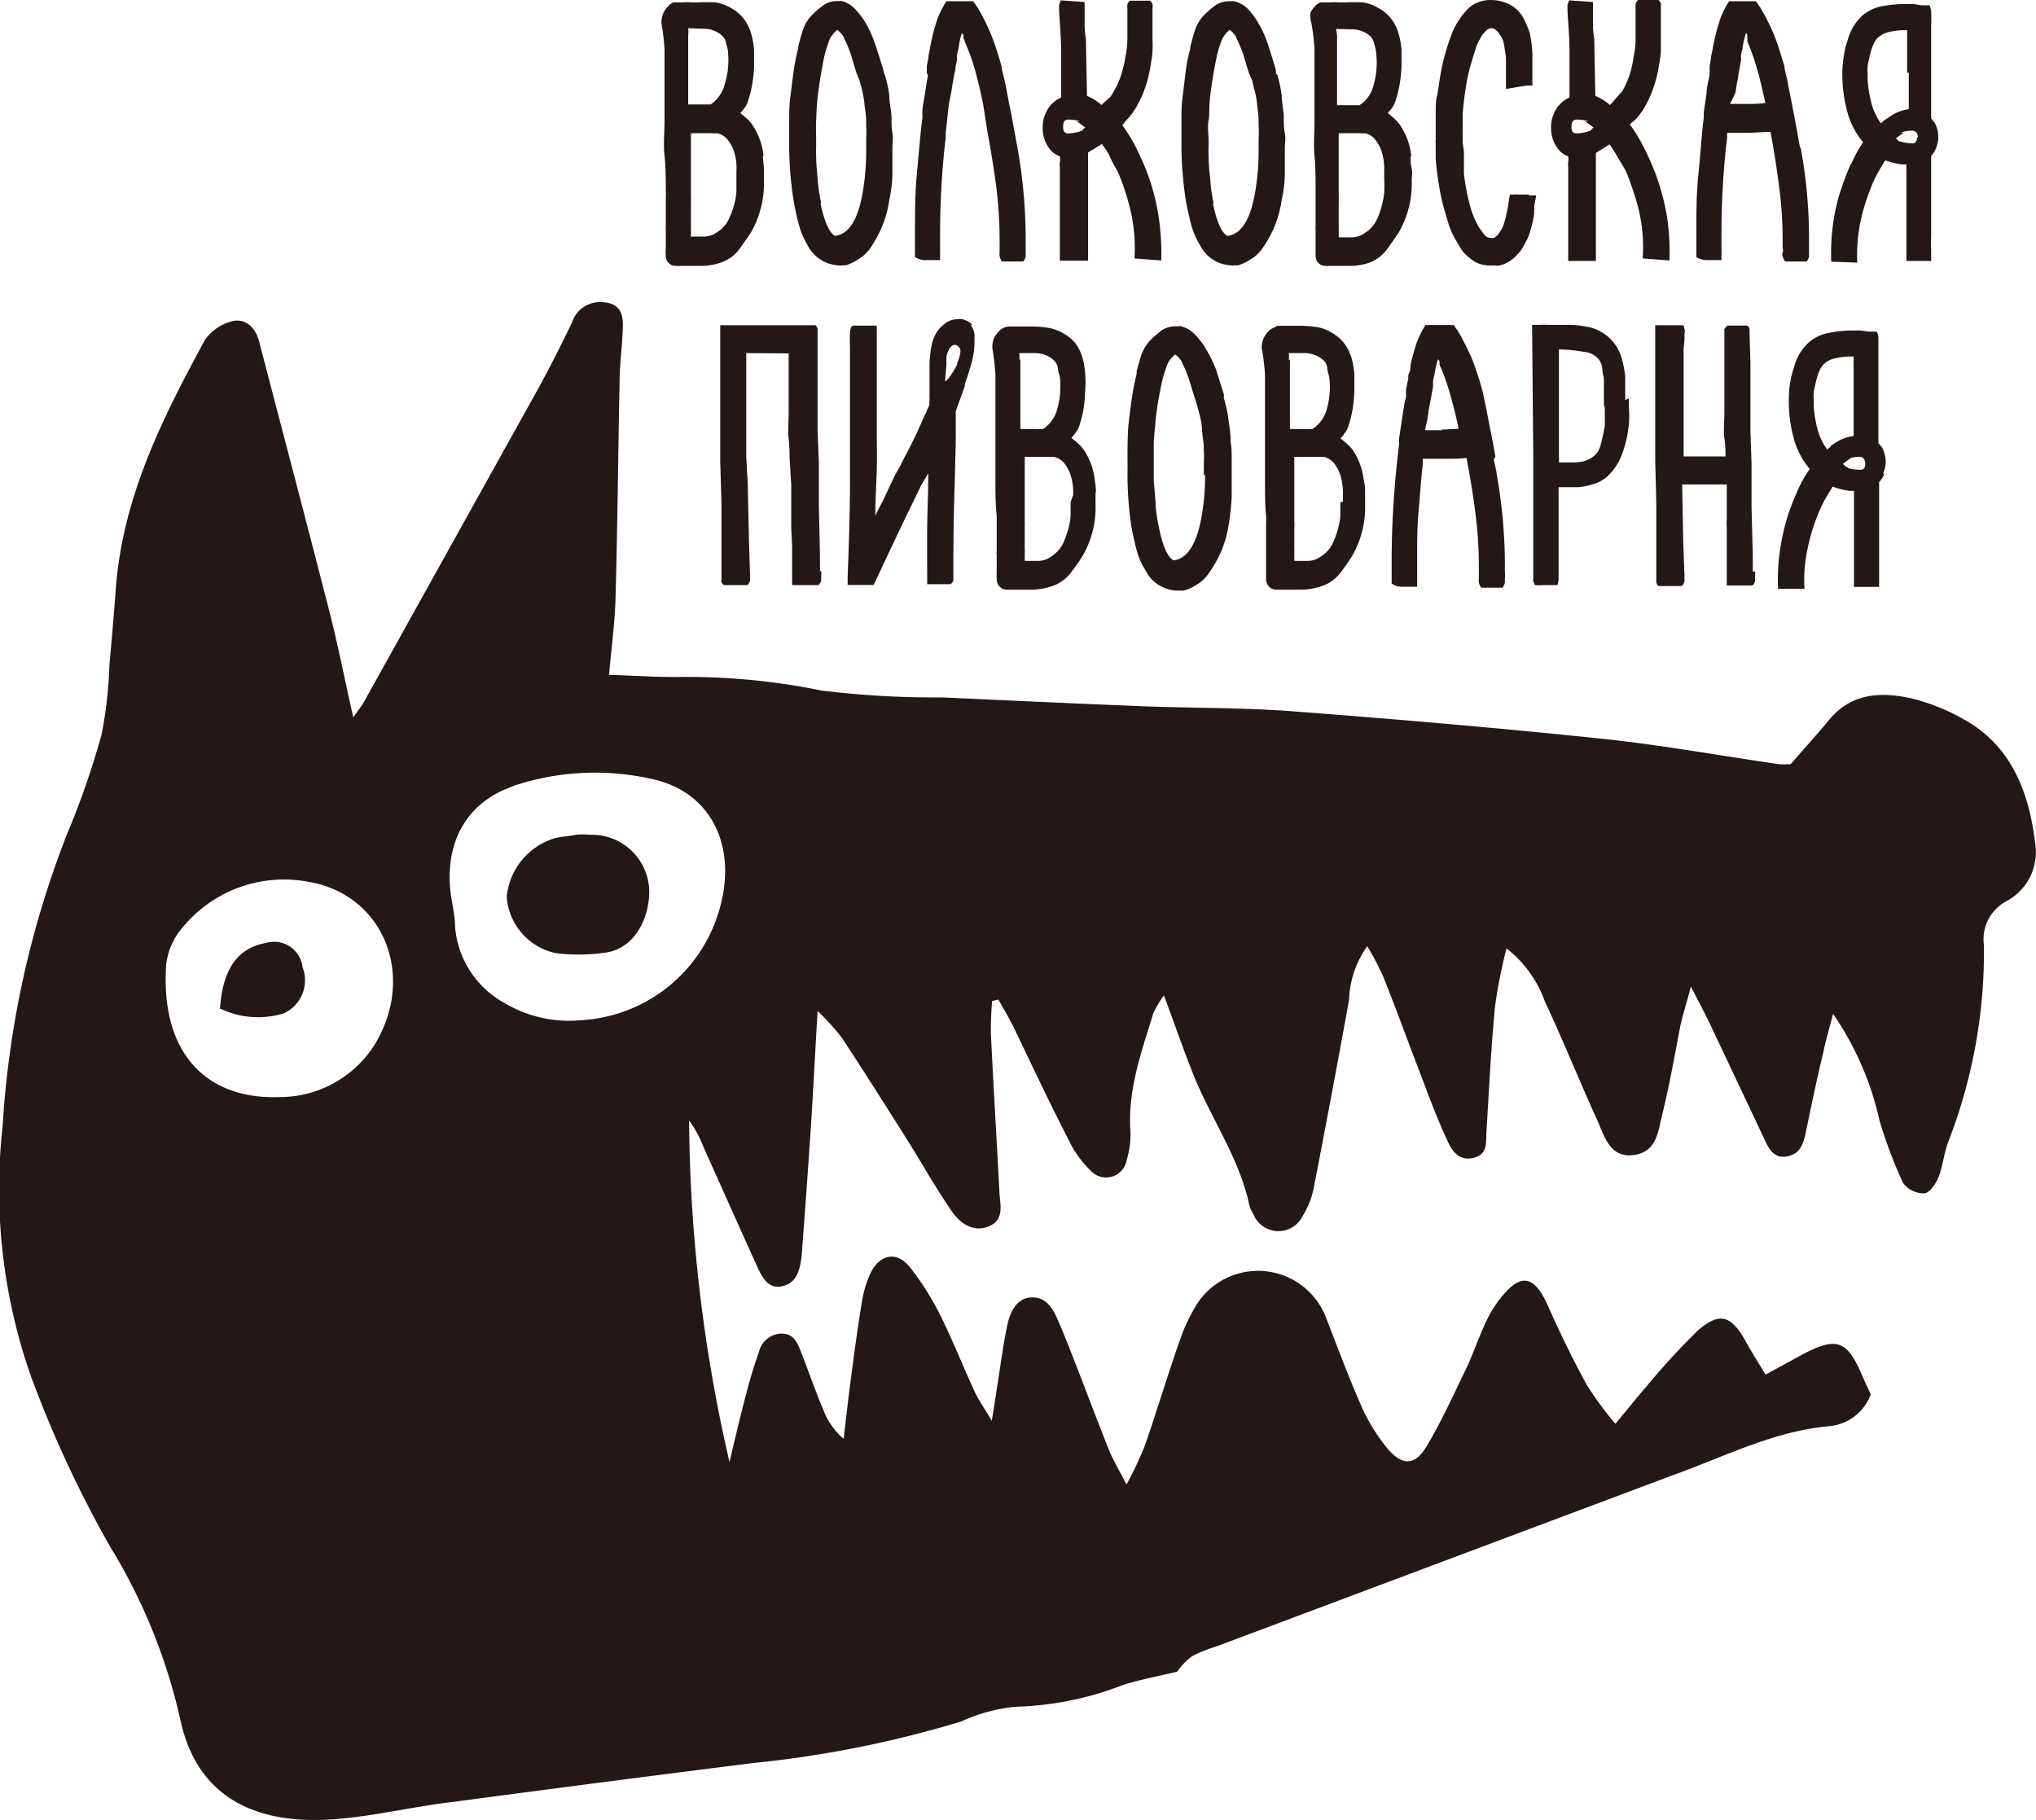 <svg xmlns="http://www.w3.org/2000/svg" viewBox="0 0 111.86 100"><defs><style>.cls-1{fill:#231815;}</style></defs><g id="圖層_2" data-name="圖層 2"><g id="圖層_1-2" data-name="圖層 1"><path class="cls-1" d="M6.06,85A31.17,31.17,0,0,1,9.91,94.5c.86,4,3.75,5.59,7.68,5.5,2.46-.07,4.91-.72,7.37-1q8.17-1.09,16.36-2.12a60.12,60.12,0,0,0,11.49-2.29,9.29,9.29,0,0,1,3-.81,17.5,17.5,0,0,0,5.87-1.19c1-.32,2-.49,3-.74A3.48,3.48,0,0,1,65.5,91a7.58,7.58,0,0,1,1.32-.53l25-9.38c2.82-1,5.55-2.43,8.61-2.72a2.69,2.69,0,0,0,2.35-1.75c-.16-.36-.33-.71-.48-1.06-.81-1.9-1.39-2.11-3.19-1.18L97,75.53c-.43-.72-.79-1.27-1.1-1.85-.79-1.4-1.43-1.62-2.63-.56a38.35,38.35,0,0,0-2.85,3.11c-.53.6-1,1.21-1.67,2a18.83,18.83,0,0,1-1.57-2.13c-.76-1.4-1.47-2.85-2.12-4.32-.76-1.71-1.49-1.87-2.62-.45a6.69,6.69,0,0,0-.85,1.41c-.39.85-.69,1.75-1.1,2.59-.67,1.39-1.31,2.8-2.1,4.12-.64,1.09-1.35,1.11-2.17.13a10.12,10.12,0,0,1-1.39-2.24c-.72-1.63-1.34-3.3-2-5a4,4,0,0,0-7-.79,9.68,9.68,0,0,0-1,2.07c-.68,1.93-1.27,3.91-1.94,5.84a20.34,20.34,0,0,1-1,2.11c-.46-.9-.8-1.45-1-2-.69-1.71-1.32-3.43-2-5.15-.26-.67-.53-1.34-.82-2s-.69-1.18-1.44-1.13-1.12.75-1.28,1.49-.24,1.31-.35,2c-.15,1-.29,1.92-.51,3.29-.44-.75-.72-1.14-.92-1.56-.61-1.31-1.14-2.66-1.79-4A15.46,15.46,0,0,0,50,69.64c-.72-.92-1.66-.73-2.17.31a6,6,0,0,0-.45,1.43c-.23,1.37-.42,2.76-.6,4.14-.16,1.18-.29,2.36-.43,3.54a4,4,0,0,1-1.1-1.55c-.42-1-.8-2.08-1.2-3.12-.2-.52-.39-1.06-1-1.11a1.29,1.29,0,0,0-1.35,1c-.34.93-.6,1.9-.85,2.87s-.52,2.12-.77,3.19a85.67,85.67,0,0,1-2.22-18.78A6.48,6.48,0,0,1,38.64,63c1,2.23,2,4.47,3,6.68.26.55.59,1.14,1.3,1S43.89,70,44,69.31a4.9,4.9,0,0,0,.07-.67q.26-3.42.49-6.86c.12-1.93.22-3.86.36-6.23A14.52,14.52,0,0,1,46.24,57c1.24,1.89,2.45,3.8,3.66,5.72.79,1.26,1.52,2.57,2.36,3.79.61.9,1.36,1.16,2.05.88.89-.36.64-1.18.6-1.87-.15-2.91-.33-5.82-.47-8.73A17.46,17.46,0,0,1,54.51,55l.34-.08c.28.5.58,1,.84,1.52,1,2.09,2,4.21,3.07,6.29a5.68,5.68,0,0,0,1.15,1.58,1.15,1.15,0,0,0,2-.61,4.64,4.64,0,0,0,.2-1.48c-.17-2.31.6-4.41,1.25-6.53a5.43,5.43,0,0,1,.59-1c.61,1.66,1.12,3.13,1.7,4.57,1,2.37,2.47,4.47,3,7a1.85,1.85,0,0,0,.21.45,1.48,1.48,0,0,0,2.71.1,4.48,4.48,0,0,0,.61-1.54q1-5.16,1.94-10.34a5.34,5.34,0,0,1,1-2.94,17.26,17.26,0,0,1,.86,1.63c.66,1.65,1.27,3.32,1.91,5,.52,1.35,1,2.71,1.61,4,.26.63.66,1.19,1.46,1s.67-.86.71-1.48c.14-2.28.25-4.58.47-6.86a28.58,28.58,0,0,1,.63-3.17,6.46,6.46,0,0,1,2.12,2.95c1,2.12,1.86,4.29,2.83,6.41.42.92.7,2.15,2,2s1.37-1.27,1.6-2.21c.4-1.62.69-3.27,1-4.9.14-.61.33-1.21.58-2.15.48.93.79,1.51,1.07,2.1,1,2.12,2,4.23,3,6.35.24.53.53,1,1.2.88s.85-.55,1-1.12c.32-1.53.63-3.06,1-4.58.14-.67.33-1.32.54-2.13a16.63,16.63,0,0,1,2.55,5.85,25.7,25.7,0,0,0,1.29,3.43,1.41,1.41,0,0,0,1.16.58c.29,0,.64-.51.79-.88.26-.66.31-1.42.59-2.08A28.89,28.89,0,0,0,109,51.94a2.37,2.37,0,0,1,1.23-2.42,3.06,3.06,0,0,0,1.58-3.22c-.35-2.91-1.39-5.42-4-6.82A11.11,11.11,0,0,0,105,38.37c-1.65-.36-3.28-.31-4.52,1.2-.65.79-1.34,1.54-2.1,2.42a5.6,5.6,0,0,1-.64,0c-3.25-.47-6.49-1.06-9.74-1.4-5.63-.59-11.26-1.07-16.9-1.5-2.74-.21-5.5-.18-8.25-.28-3.7-.15-7.39-.32-11.09-.49a50.58,50.58,0,0,1-6.64-.38,36.83,36.83,0,0,0-8-.74c-1.2,0-2.4-.08-3.66-.12.14-1.54.33-2.93.36-4.32.11-3.92.14-7.83.22-11.75,0-1.06.17-2.12.18-3.18,0-.86-.39-1.2-1.19-1.23a1.61,1.61,0,0,0-1.6,1.11c-.59,1.24-1.22,2.47-1.88,3.68Q24.76,30,20,38.56c-.1.19-.24.35-.59.86-.5-2.21-.86-4.07-1.33-5.89-1.26-4.92-2.56-9.84-3.84-14.75-.22-.87-.84-1.36-1.63-1.09a2.63,2.63,0,0,0-1.36,1C8.92,23,6.74,27.3,6.36,32.37c-.1,1.39-.22,2.78-.35,4.17a22.79,22.79,0,0,1-.43,3.82,45.48,45.48,0,0,1-1.9,5.48A52.66,52.66,0,0,0,.14,61.93,31.08,31.08,0,0,0,1.66,75.51,63.05,63.05,0,0,0,6.06,85m22.1-41.8a14.14,14.14,0,0,1,7.68-.39c3.25.7,4.72,3.73,3.66,7.25a8.4,8.4,0,0,1-7.62,6,6.91,6.91,0,0,1-4.13-.93A5.27,5.27,0,0,1,25,50.91c0-.61-.16-1.22-.24-1.83-.34-2.81.89-5,3.41-5.87M9.13,53a3.77,3.77,0,0,1,.92-2.06,7.2,7.2,0,0,1,6.88-2.49c3.95.65,5.82,4.78,3.91,8.5a6.16,6.16,0,0,1-5.48,3.33c-4,.15-6.56-2.39-6.23-7.28m18.71-3.76a3.75,3.75,0,0,1,2.63-3.18c.35-.09.72-.11,1.12-.18s.81,0,1.23,0A3.16,3.16,0,0,1,35.67,49c0,1.42-.79,3.25-2.63,3.37a10,10,0,0,1-2.51,0,3.41,3.41,0,0,1-2.69-3.09M12.09,55.39c.15-2.18,1-3.31,2.53-3.58a1.57,1.57,0,0,1,2,1.33,2,2,0,0,1-1,2.53,4.8,4.8,0,0,1-3.58-.28M41.91,8.59l.06.67c0,.22,0,.44,0,.64a5.43,5.43,0,0,1-.71,2.87h0c-.22.33-.45.66-.7,1a2.12,2.12,0,0,1-1,.67,3.23,3.23,0,0,1-1,.17c-.37,0-.75,0-1.16,0h-.08a.28.28,0,0,1-.14,0h-.08a.48.48,0,0,1-.34-.14.55.55,0,0,1-.18-.38,2.81,2.81,0,0,1,0-.45c0-.18,0-.32,0-.43v-.59a1,1,0,0,1,0-.18v-.21c0-.16,0-.31,0-.45s0-.29,0-.45V10.9a3.32,3.32,0,0,0,0-.43c0-.63,0-1.26-.07-1.91s0-1.3,0-2V5.31c0-.19,0-.38,0-.57s0-.38,0-.56c0-.5,0-1,0-1.47a11.77,11.77,0,0,0-.17-1.44,1.25,1.25,0,0,1,.12-.58,1.36,1.36,0,0,1,.27-.37A.73.73,0,0,1,37,.13l.17,0h.39a3,3,0,0,1,.44,0h.43a8.27,8.27,0,0,1,.86,0,2.35,2.35,0,0,1,.85.3,2.14,2.14,0,0,1,.72.6,2.36,2.36,0,0,1,.4.79,4.67,4.67,0,0,1,.17.92c0,.32,0,.64,0,.94a8.07,8.07,0,0,1-.11,1,6.52,6.52,0,0,1-.24.92,1.24,1.24,0,0,1-.18.34,2.28,2.28,0,0,1-.23.27c.12.09.24.2.38.32a1.83,1.83,0,0,1,.35.43h0a3.8,3.8,0,0,1,.55,1.59m-4.14-7a1.67,1.67,0,0,1,0,.39c0,.13,0,.26,0,.39l0,.73c0,.26,0,.52,0,.78s0,.32,0,.47,0,.32,0,.49v.94h.8l.24,0h.19a1.89,1.89,0,0,0,.78-1.12v0A4.42,4.42,0,0,0,40,2.91c0-.18-.06-.36-.11-.55a.76.76,0,0,0-.26-.44,1.49,1.49,0,0,0-1-.34Zm.15,5.68a0,0,0,0,0,0,0v1.2c0,.19,0,.39,0,.59s0,.41,0,.6l0,.58,0,.57a3.49,3.49,0,0,1,0,.35v.37c0,.12,0,.24,0,.35s0,.23,0,.35v.22a.72.72,0,0,1,0,.17v.42l.74,0a1.38,1.38,0,0,0,.56-.15l.34-.23a2.56,2.56,0,0,0,.27-.29,2,2,0,0,0,.23-.42,3.63,3.63,0,0,0,.22-.62,3.78,3.78,0,0,0,.14-.76c0-.26,0-.52,0-.77V9.42a3,3,0,0,0-.09-.95,2,2,0,0,0-.36-.75,1,1,0,0,0-.61-.4.63.63,0,0,1-.21,0H37.92ZM48.61,4.09a7.61,7.61,0,0,1,.25,1.15c0,.38.09.76.12,1.12v.11c0,.28,0,.56.05.85s0,.57,0,.81,0,.49,0,.71l0,.67q0,.68-.18,1.53a6,6,0,0,1-.49,1.64,8.16,8.16,0,0,1-.52.92,2.25,2.25,0,0,1-.52.54l-.35.22a1.87,1.87,0,0,1-.32.15,1.21,1.21,0,0,1-.2.07l-.17,0a.65.65,0,0,1-.22,0,2,2,0,0,1-1.69-1.11,4.22,4.22,0,0,1-.49-1.17c-.11-.4-.19-.79-.26-1.17a19,19,0,0,1-.26-3.32c0-.4,0-.8,0-1.2s0-.83.06-1.27.12-1,.19-1.47a10.47,10.47,0,0,1,.25-1.24.19.19,0,0,1,0-.08.43.43,0,0,1,0,0c.07-.3.15-.59.25-.89a2.07,2.07,0,0,1,.51-.84,4,4,0,0,1,.55-.48A1.27,1.27,0,0,1,46,.06h.14a.19.19,0,0,1,.12,0A1.52,1.52,0,0,1,47,.52a4.49,4.49,0,0,1,.5.64,6.45,6.45,0,0,1,.62,1.38c.15.45.29.89.42,1.33h0l.05.22Zm-3.53,7.1c.22,1,.48,1.61.8,1.77.81-.1,1.34-1,1.58-2.8a13,13,0,0,0,.13-1.9V7.62a5.32,5.32,0,0,0,0-.69s0-.09,0-.13a.62.62,0,0,1,0-.13c0-.34-.07-.66-.1-1a5.87,5.87,0,0,0-.16-.85l-.11-.41,0,0L47.05,4l-.3-1a5.77,5.77,0,0,0-.39-.92l0-.11,0,.07a.84.84,0,0,0-.15-.2,1,1,0,0,0-.21-.2,1.45,1.45,0,0,0-.22.22,1.23,1.23,0,0,0-.23.38q-.09.26-.18.54v0l-.07.26c-.07.34-.14.71-.21,1.12s-.13.84-.18,1.31-.05.76-.07,1.15,0,.74,0,1.08v.41a3.1,3.1,0,0,0,0,.42c0,.52.06,1,.09,1.42a9.42,9.42,0,0,0,.19,1.22M54,5.64c-.13-.61-.27-1.2-.42-1.76A13.24,13.24,0,0,0,53,2.27c0-.09-.06-.15-.07-.18l0-.09a.14.14,0,0,1,0-.06.76.76,0,0,0-.08-.13,4.11,4.11,0,0,0-.19.88,1.83,1.83,0,0,0-.09.39,1,1,0,0,1,0,.26l-.07.33c0,.16-.06.32-.08.48l-.09.48v0l-.07.46-.13.64-.17,1.57,0,.28c-.11.86-.18,1.72-.23,2.58s-.08,1.71-.08,2.54v.6q0,.3,0,.6V14l0,.29-.15,0-.19,0h-.52a1,1,0,0,1-.52-.17c0-.21,0-.43,0-.68s0-.47,0-.68c0-1.05,0-2.1.1-3.16s.18-2.11.31-3.16v-.1a.62.62,0,0,1,0-.2c0-.32.09-.64.14-1s.1-.64.16-1A1.77,1.77,0,0,0,50.92,4c0-.11,0-.24,0-.38l.09-.46c0-.15.05-.29.07-.43s.05-.28.08-.42a10.81,10.81,0,0,1,.28-1.08A4.56,4.56,0,0,1,52,.07h1.47l.24.34c.09.15.18.32.28.51s.19.36.26.52a9.57,9.57,0,0,1,.42,1.05c.13.37.24.75.36,1.16,0,.19.11.5.2.94s.17.9.27,1.38.17.92.25,1.33.12.68.15.81a28.49,28.49,0,0,1,.45,4.79v.49c0,.17,0,.33,0,.49V14a.49.49,0,0,1,0,.11,1.51,1.51,0,0,1-.12.26H55.05a.65.65,0,0,1-.13-.5c0-.09,0-.19,0-.32s0-.22,0-.3a24.41,24.41,0,0,0-.2-3.12c-.14-1-.3-2-.47-2.89Zm7.66,1.24a8.43,8.43,0,0,1,.77,1.26,15.11,15.11,0,0,1,.66,1.52A12.26,12.26,0,0,1,63.67,12a13.1,13.1,0,0,1,.13,2.31l-1.47-.11a9.26,9.26,0,0,0-.2-2.56c-.09-.38-.19-.74-.3-1.09s-.24-.69-.37-1S61.14,9,61,8.66s-.32-.54-.46-.75c-.25.16-.47.3-.65.4l-.11.07c0,.26,0,.53,0,.8s0,.54,0,.79c0,.68,0,1.41,0,2.16s0,1.49,0,2.19H58.23V13.18c0-.55,0-1.09,0-1.61s0-1.06,0-1.6V9.21a1.28,1.28,0,0,1,0-.31.87.87,0,0,0,0-.31,1.22,1.22,0,0,1-.62-.49,1.81,1.81,0,0,1-.31-.84,2.07,2.07,0,0,1,0-.5,1.41,1.41,0,0,1,.13-.48,1.6,1.6,0,0,1,.87-.92c0-.92,0-1.76,0-2.53s-.07-1.5-.11-2.22V.44a.91.91,0,0,1,0-.17,1.12,1.12,0,0,1,.1-.25l1.3.09a.93.93,0,0,0,0,.13.93.93,0,0,1,0,.13l0,.92a4.72,4.72,0,0,0,.07.85l.06,3.13a2.84,2.84,0,0,1,.8.5l.11-.11L61,5.33A2.43,2.43,0,0,0,61.2,5a4.19,4.19,0,0,0,.39-.86,6.73,6.73,0,0,0,.24-1,5.35,5.35,0,0,0,.11-1V.44a.65.65,0,0,1,0-.2.48.48,0,0,1,.13-.2h1.12a.48.48,0,0,1,.13.2.52.52,0,0,1,0,.17V.59c0,.19,0,.37,0,.54s0,.34,0,.53,0,.38,0,.56a5.4,5.4,0,0,1,0,.56c0,.27-.07.58-.12.9a6.3,6.3,0,0,1-.24,1,5.33,5.33,0,0,1-.42,1,3.73,3.73,0,0,1-.65.92ZM58.41,7c0,.22.09.33.28.33a2.45,2.45,0,0,0,.65-.11h-.07c.07,0,.12-.06.13,0s0,0,0,0,0,0,0,0L59.62,7l-.45-.33.17,0a2.06,2.06,0,0,0-.65-.1c-.19,0-.28.13-.28.38M70.17,4.09a7.61,7.61,0,0,1,.25,1.15c0,.38.09.76.11,1.12v.11c0,.28,0,.56.06.85s0,.57,0,.81,0,.49,0,.71l0,.67q0,.68-.18,1.53a6,6,0,0,1-.49,1.64,6.82,6.82,0,0,1-.53.92,2.06,2.06,0,0,1-.51.54l-.35.22a1.87,1.87,0,0,1-.32.15,1.21,1.21,0,0,1-.2.07l-.17,0a.65.65,0,0,1-.22,0,2,2,0,0,1-1.69-1.11,4.59,4.59,0,0,1-.5-1.17c-.1-.4-.18-.79-.26-1.17a20,20,0,0,1-.26-3.32q0-.6,0-1.2c0-.41,0-.83.06-1.27s.12-1,.18-1.47.15-.83.25-1.24c0,0,0-.06,0-.08a.11.11,0,0,0,0,0c.08-.3.16-.59.25-.89a2.32,2.32,0,0,1,.51-.84,5.72,5.72,0,0,1,.55-.48,1.32,1.32,0,0,1,.84-.27h.14a.21.21,0,0,1,.12,0,1.56,1.56,0,0,1,.76.43,4.37,4.37,0,0,1,.49.64,6,6,0,0,1,.63,1.38c.14.45.28.89.41,1.33h0l0,.22Zm-3.53,7.1c.21,1,.48,1.61.8,1.77.81-.1,1.34-1,1.58-2.8a13,13,0,0,0,.13-1.9V7.62a5.32,5.32,0,0,0,0-.69s0-.09,0-.13a.69.69,0,0,1,0-.13c0-.34-.06-.66-.09-1a4.73,4.73,0,0,0-.17-.85l-.1-.41,0,0L68.61,4l-.3-1a6.87,6.87,0,0,0-.39-.92l0-.11,0,.07a.84.84,0,0,0-.15-.2,1,1,0,0,0-.21-.2,1.45,1.45,0,0,0-.22.22,1.23,1.23,0,0,0-.23.38c-.06.17-.13.35-.18.54v0l-.07.26c-.07.34-.14.71-.21,1.12s-.13.84-.18,1.31,0,.76-.07,1.15,0,.74,0,1.08v.41a3.1,3.1,0,0,0,0,.42c0,.52.06,1,.1,1.42a8,8,0,0,0,.18,1.22M77.5,8.59c0,.22,0,.44.06.67s0,.44,0,.64a5.34,5.34,0,0,1-.71,2.87h0c-.22.33-.45.66-.7,1a2.09,2.09,0,0,1-.94.67,3.3,3.3,0,0,1-1,.17c-.37,0-.75,0-1.16,0H73a.24.24,0,0,1-.13,0H72.8a.48.48,0,0,1-.34-.14.55.55,0,0,1-.18-.38c0-.12,0-.27,0-.45s0-.32,0-.43v-.59a.52.52,0,0,1,0-.18v-.21c0-.16,0-.31,0-.45s0-.29,0-.45V10.9c0-.13,0-.27,0-.43,0-.63,0-1.26-.06-1.91s0-1.3,0-2V5.31c0-.19,0-.38,0-.57s0-.38,0-.56c0-.5,0-1,0-1.47a11.77,11.77,0,0,0-.17-1.44A1.25,1.25,0,0,1,72,.69a1.36,1.36,0,0,1,.27-.37.73.73,0,0,1,.28-.19l.17,0h.39a3,3,0,0,1,.44,0H74a8.46,8.46,0,0,1,.87,0,2.3,2.3,0,0,1,.84.3,2.14,2.14,0,0,1,.72.6,2.19,2.19,0,0,1,.4.79,4,4,0,0,1,.17.92c0,.32,0,.64,0,.94a8.07,8.07,0,0,1-.11,1,6.52,6.52,0,0,1-.24.92,1.24,1.24,0,0,1-.18.34,2.28,2.28,0,0,1-.23.27c.12.09.24.2.38.32A1.87,1.87,0,0,1,77,7h0a3.66,3.66,0,0,1,.54,1.59m-4.14-7a2.44,2.44,0,0,1,.06.39c0,.13,0,.26,0,.39s0,.48,0,.73,0,.52,0,.78,0,.32,0,.47,0,.32,0,.49v.94h.8l.24,0h.19a1.81,1.81,0,0,0,.78-1.12v0a4.43,4.43,0,0,0,.14-1.72c0-.18-.07-.36-.11-.55a.81.81,0,0,0-.26-.44,1.51,1.51,0,0,0-1-.34Zm.15,5.68s0,0,0,0v1.2c0,.19,0,.39,0,.59s0,.41,0,.6,0,.39,0,.58l0,.57a3.49,3.49,0,0,1,0,.35v.37c0,.12,0,.24,0,.35s0,.23,0,.35v.22a.72.72,0,0,1,0,.17v.42l.74,0a1.38,1.38,0,0,0,.56-.15l.34-.23a2.56,2.56,0,0,0,.27-.29,2.61,2.61,0,0,0,.24-.42,4.91,4.91,0,0,0,.21-.62,3.78,3.78,0,0,0,.14-.76,6.74,6.74,0,0,0,0-.77V9.42a3.3,3.3,0,0,0-.1-.95,2,2,0,0,0-.36-.75.94.94,0,0,0-.6-.4.69.69,0,0,1-.22,0H73.51ZM84,10.74h.4l-.11.6a2.06,2.06,0,0,1,0,.21.77.77,0,0,0,0,.18,6.3,6.3,0,0,1-.18.84,2.79,2.79,0,0,1-.34.82v0a2,2,0,0,1-.46.65,1.82,1.82,0,0,1-.93.55l0,0a.91.91,0,0,1-.26,0h-.21a2,2,0,0,1-.59-.08,1.67,1.67,0,0,1-.54-.31,1.83,1.83,0,0,1-.54-.57c-.13-.22-.25-.42-.35-.61v0a4.1,4.1,0,0,1-.29-.67c-.08-.25-.15-.51-.23-.77a11.46,11.46,0,0,1-.29-1.27c-.08-.46-.15-1-.2-1.53V8s0,0,0,0a.08.08,0,0,1,0-.06V7.85a.21.21,0,0,1,0-.13V7.15c0-.29,0-.61,0-.94s0-.65.07-.94.13-.87.23-1.39a12.07,12.07,0,0,1,.41-1.54c.06-.19.14-.4.23-.63a3.72,3.72,0,0,1,.36-.64,3.26,3.26,0,0,1,.39-.5,1.63,1.63,0,0,1,.58-.42A1.94,1.94,0,0,1,81.93,0a2.3,2.3,0,0,1,1,.24,1.8,1.8,0,0,1,.75.72,6,6,0,0,1,.36.83A6.61,6.61,0,0,1,84.19,3c0,.42,0,.84,0,1.24v.46h-.15l-.15,0-.58.09-.57.1V4.28c0-.16,0-.33,0-.52s0-.36,0-.52-.06-.5-.1-.74a1.26,1.26,0,0,0-.27-.64,1.06,1.06,0,0,0-.16-.19.4.4,0,0,0-.29-.12.41.41,0,0,0-.28.15,1.31,1.31,0,0,0-.27.33l-.19.35c-.1.26-.22.65-.37,1.16s-.21.85-.28,1.29-.13.91-.17,1.42c0,.12,0,.23,0,.32v.75s0,.09,0,.13a.65.65,0,0,0,0,.11v.29l.07.48,0,.63c0,.18,0,.35,0,.52a5,5,0,0,0,.06.51,12.43,12.43,0,0,0,.27,1.3,4.74,4.74,0,0,0,.49,1.19c.09.13.18.26.29.4a.45.45,0,0,0,.34.19.58.58,0,0,0,.19,0h0a.79.79,0,0,0,.3-.27,3,3,0,0,0,.2-.34,5.53,5.53,0,0,0,.19-.68c.06-.25.1-.47.13-.68a3.1,3.1,0,0,1,.07-.41h.24a.37.37,0,0,1,.17,0h.18l.19,0,0,0,.11,0H84m5.54-3.86a8.43,8.43,0,0,1,.77,1.26A15.11,15.11,0,0,1,91,9.66,13,13,0,0,1,91.6,12a13.07,13.07,0,0,1,.12,2.31l-1.47-.11a8.88,8.88,0,0,0-.19-2.56c-.09-.38-.19-.74-.31-1.09s-.23-.69-.36-1-.32-.58-.49-.87a7.66,7.66,0,0,0-.47-.75c-.24.16-.46.3-.64.4l-.11.07c0,.26,0,.53,0,.8s0,.54,0,.79c0,.68,0,1.41,0,2.16s0,1.49,0,2.19H86.16V13.18c0-.55,0-1.09,0-1.61s0-1.06,0-1.6V9.21a1.28,1.28,0,0,1,0-.31.87.87,0,0,0,0-.31,1.22,1.22,0,0,1-.62-.49,1.81,1.81,0,0,1-.31-.84,2.07,2.07,0,0,1,0-.5,1.41,1.41,0,0,1,.13-.48,1.6,1.6,0,0,1,.87-.92c0-.92,0-1.76,0-2.53s-.07-1.5-.11-2.22V.44a.91.91,0,0,1,0-.17,1.12,1.12,0,0,1,.1-.25l1.3.09a.93.93,0,0,0,0,.13,1.09,1.09,0,0,0,0,.13l0,.92a4.72,4.72,0,0,0,.07.85l.06,3.13a2.84,2.84,0,0,1,.8.5l.11-.11.28-.33A3.81,3.81,0,0,0,89.13,5a4.19,4.19,0,0,0,.39-.86,5.61,5.61,0,0,0,.23-1,4.68,4.68,0,0,0,.11-1V.44a1.23,1.23,0,0,1,0-.2A.52.52,0,0,1,90,0h1.12a.48.48,0,0,1,.13.2,1.11,1.11,0,0,1,0,.17V.59c0,.19,0,.37,0,.54s0,.34,0,.53,0,.38,0,.56l0,.56c0,.27-.07.58-.12.9a6.3,6.3,0,0,1-.24,1,6.09,6.09,0,0,1-.42,1,3.73,3.73,0,0,1-.65.92ZM86.34,7q0,.33.27.33a2.45,2.45,0,0,0,.66-.11H87.2c.07,0,.12-.06.13,0s0,0,0,0,0,0,0,0L87.55,7l-.46-.33.18,0a2.06,2.06,0,0,0-.65-.1c-.19,0-.28.13-.28.38M98.93,8.11a27.56,27.56,0,0,1,.46,4.79v.49c0,.17,0,.33,0,.49V14s0,.06,0,.11a1.51,1.51,0,0,1-.12.26H98.07c-.13-.22-.18-.39-.13-.5s0-.19,0-.32,0-.22,0-.3a22.7,22.7,0,0,0-.21-3.12c-.13-1-.29-2-.46-2.89l-1.18.06h-1.2l0,.28c-.11.86-.18,1.72-.23,2.58s-.08,1.71-.08,2.54v.6c0,.2,0,.4,0,.6V14l0,.29-.15,0-.2,0h-.51a1,1,0,0,1-.52-.17c0-.21,0-.43,0-.68s0-.47,0-.68c0-1.05,0-2.1.11-3.16s.17-2.11.3-3.16v-.1a1.12,1.12,0,0,1,0-.2l.15-1c0-.32.1-.64.16-1A1.14,1.14,0,0,0,93.93,4c0-.11,0-.24,0-.38l.08-.46c0-.15.06-.29.08-.43a3.1,3.1,0,0,1,.08-.42,10.81,10.81,0,0,1,.28-1.08A4.56,4.56,0,0,1,95,.07h1.47l.24.34L97,.92l.26.52a9.57,9.57,0,0,1,.42,1.05c.12.37.24.75.36,1.16,0,.19.11.5.19.94s.18.9.27,1.38.18.92.25,1.33.12.68.15.81m-3.85-2.4.94,0c.3,0,.63,0,1-.05-.13-.61-.27-1.2-.42-1.76A13.26,13.26,0,0,0,96,2.27,1.2,1.2,0,0,0,96,2.09a.23.23,0,0,1,0-.09l0-.07a.41.41,0,0,0-.07-.12,4.6,4.6,0,0,0-.2.88,2.34,2.34,0,0,0-.08.39,1.14,1.14,0,0,1,0,.26l-.06.33-.09.48c0,.16-.06.32-.08.48v0l-.07.46ZM101.71,9a7.35,7.35,0,0,1,.65-1.18,4.44,4.44,0,0,1-.87-1.69,7.92,7.92,0,0,1-.27-2.19,6.4,6.4,0,0,1,.08-.86,4.38,4.38,0,0,1,.2-.83v0a2.83,2.83,0,0,1,.85-1.42,2.34,2.34,0,0,1,1.12-.5,7.18,7.18,0,0,1,1.17-.11h.27l.1,0h.13l.39.07.09,0h.11a.24.24,0,0,0,.13,0H106a.8.8,0,0,1,.1.38,7,7,0,0,1,0,.74c0,.29,0,.6,0,.94v.94c0,.16,0,.31,0,.46s0,.28,0,.39V5.42l0,1.09.2.25a1.66,1.66,0,0,1,.19.89,1.82,1.82,0,0,1-.13.51,1.43,1.43,0,0,1-.26.41v1c0,.66,0,1.27,0,1.84s0,1.12,0,1.66a4.44,4.44,0,0,0,0,.62c0,.26,0,.47,0,.65h-1.36V14c0-.75,0-1.54,0-2.34s0-1.68,0-2.64a.82.82,0,0,1-.33,0,4.39,4.39,0,0,1-.83-.21c-.15.23-.29.47-.42.71a5.72,5.72,0,0,0-.38.82c-.13.33-.25.67-.35,1s-.19.71-.26,1.09a8.93,8.93,0,0,0-.13,2l-1.43-.05a12,12,0,0,1,.09-2,11,11,0,0,1,.44-1.95q.26-.77.54-1.41m3.69-1.46c0-.25-.11-.37-.3-.38a2,2,0,0,0-.64.1l.17,0-.44.32c.09.09.15.14.17.17l0,0a0,0,0,0,1,0,0s.06,0,.14,0h-.07a2.52,2.52,0,0,0,.65.11q.28,0,.27-.33M104.78,4l0-1V2a.62.62,0,0,1,0-.13.74.74,0,0,0,0-.15V1.66h0a3.91,3.91,0,0,0-1.09.12,1.29,1.29,0,0,0-.62.4,2.29,2.29,0,0,0-.27.61c-.07.24-.13.51-.19.82a1.75,1.75,0,0,0,0,.4v.38a6.31,6.31,0,0,0,.18,1.16,3.33,3.33,0,0,0,.55,1.23,1.43,1.43,0,0,1,.23-.2l.3-.2,0,0a2.3,2.3,0,0,1,1-.38V4Zm-1.31,22a2.17,2.17,0,0,0,.13-.5,1.77,1.77,0,0,0-.19-.9,1.44,1.44,0,0,0-.21-.24l0-1.09V22.07c0-.12,0-.25,0-.4s0-.29,0-.46,0-.6,0-.94,0-.64,0-.94,0-.54,0-.74-.06-.33-.11-.37h-.13l-.13,0h-.11l-.09,0-.4-.06h-.13a.17.17,0,0,0-.1,0h-.27a6.57,6.57,0,0,0-1.19.12,2.38,2.38,0,0,0-1.12.5,2.74,2.74,0,0,0-.86,1.42v0a5.3,5.3,0,0,0-.21.83,6.35,6.35,0,0,0-.07.85,7.67,7.67,0,0,0,.27,2.2,4.33,4.33,0,0,0,.88,1.69,6.58,6.58,0,0,0-.66,1.17,13.39,13.39,0,0,0-.55,1.41,12.06,12.06,0,0,0-.44,2,11,11,0,0,0-.09,2l1.45,0a7.9,7.9,0,0,1,.13-2,10.68,10.68,0,0,1,.26-1.08c.1-.35.22-.68.35-1a7.93,7.93,0,0,1,.38-.82c.14-.24.28-.48.43-.71a4.34,4.34,0,0,0,.84.22,1.06,1.06,0,0,0,.33,0c0,1,0,1.85,0,2.65s0,1.58,0,2.34v.3h1.38c0-.17,0-.39,0-.64s0-.46,0-.63c0-.54,0-1.09,0-1.66s0-1.18,0-1.83v-1a1.33,1.33,0,0,0,.27-.41m-2.89-1.58-.23.2a3.36,3.36,0,0,1-.56-1.22,6.44,6.44,0,0,1-.18-1.16v-.38a1.84,1.84,0,0,1,0-.41c.06-.3.12-.58.19-.82a2.09,2.09,0,0,1,.27-.6,1.21,1.21,0,0,1,.63-.4,4,4,0,0,1,1.1-.12h0v.24a.57.57,0,0,0,0,.13v1l0,1v2a2.27,2.27,0,0,0-1,.37l0,0-.3.19m1.61,1.29a2.46,2.46,0,0,1-.66-.1h.06c-.07-.05-.12-.07-.13-.06s0,0,0,0l0,0-.17-.16.44-.33a2.25,2.25,0,0,1,.49-.06q.28,0,.3.39c0,.22-.08.32-.27.32M45.12,31.38v.27a.44.44,0,0,0,0,.13s0,0,0,.08a.45.45,0,0,1-.16.29H43.52a1.36,1.36,0,0,0,0-.16,1.49,1.49,0,0,1,0-.19c0-.28,0-.55,0-.82s0-.55,0-.84V30l-.05-1c0-.11,0-.29,0-.52v-.79c0-.17,0-.33,0-.48s0-.34,0-.59l-.09-1.49c0-.24,0-.58-.05-1s0-.91,0-1.43c0-.32,0-.68,0-1.08V19.42L41,19.4c0,.18,0,.35,0,.52v3.53c0,.46,0,.83,0,1.1s0,.45,0,.53l.08,1.49.07,3.19.06,1.88a.23.23,0,0,0,0,.13s0,.06,0,.09a.45.45,0,0,1-.15.29h-.66l-.3,0h-.33a.49.49,0,0,1-.13-.16.37.37,0,0,1,0-.16c0-.28,0-.55,0-.83s0-.54,0-.84V30l0-1v-.51c0-.24,0-.51,0-.8l-.07-2.34c0-.1,0-.23,0-.38s0-.34,0-.56,0-.49,0-.78,0-.6,0-1,0-.66,0-1.06V19.38c0-.35,0-.72,0-1.09v-.11l0-.31h.3c.71,0,2.56,0,3.77,0h1.16a.42.42,0,0,1,.12.19c0,.05,0,.1,0,.14l0,1.7v2c0,.46,0,1,0,1.48v.33l.07,1.68v0c0,.16,0,.44,0,.85s0,.93,0,1.56l.06,2.71c0,.1,0,.19,0,.28a2.32,2.32,0,0,1,0,.24c0,.12,0,.23,0,.35Zm8.3-13.52a.76.76,0,0,0-.29-.23l-.24-.09a.77.77,0,0,0-.25,0,1.14,1.14,0,0,0-.64.18,2.25,2.25,0,0,0-.45.41,2.13,2.13,0,0,0-.37.86,7.76,7.76,0,0,0-.11.91V20a1.64,1.64,0,0,0,0,.22v.61c0,.15,0,.3,0,.46a.28.28,0,0,0,0,.09.28.28,0,0,1,0,.09v.2a1.49,1.49,0,0,0,0,.21v.19a.3.3,0,0,0,0,.16,3.54,3.54,0,0,1-.16.34c0,.11-.1.21-.13.29q-.24.57-.51,1.14c-.18.38-.38.76-.58,1.14l-.33.65-.15.24-.32.67-.22.47a5,5,0,0,1-.23.47l-.35.69c0-.88.06-1.71.08-2.51s0-1.57,0-2.3v-.8c0-.25,0-.5,0-.75s0-.73,0-1.08,0-.68,0-1v-2l-1.27,0c-.12,0-.18.13-.2.4s0,.59,0,.95v1.36c0,.28,0,.55,0,.82s0,.49,0,.67v2.07c0,.42,0,.84,0,1.25s0,.74,0,1c0,1.68-.06,3.45-.13,5.3v.43H48l.72-1.53.87-1.84c.32-.67.67-1.36,1-2.07L51,26c0,1.05-.05,2.06-.06,3s0,1.9,0,2.76v.34l1.29,0a.37.37,0,0,0,.15-.35c0-1.49,0-3.17.07-5.05l.06-2.45s0-.09,0-.14a.88.88,0,0,0,0-.16v-.31l0-1.05.5-1.38,0-.11c.12-.33.24-.7.35-1.11a4.34,4.34,0,0,0,.18-1.22v-.19a1.65,1.65,0,0,0,0-.21,1.1,1.1,0,0,0-.21-.51M52.6,20a4.48,4.48,0,0,1-.35.6,1.26,1.26,0,0,1-.33.37L52,20A3.18,3.18,0,0,1,52,19.6a1.46,1.46,0,0,1,.12-.37.6.6,0,0,1,.2-.24.24.24,0,0,1,.27,0,.36.36,0,0,1,.17.39,1.89,1.89,0,0,1-.19.6m7.64,7.08q0-.33-.06-.66a3.71,3.71,0,0,0-.55-1.6h0a1.82,1.82,0,0,0-.36-.42,4.63,4.63,0,0,0-.38-.32,1.81,1.81,0,0,0,.23-.28,1.57,1.57,0,0,0,.19-.33,6.89,6.89,0,0,0,.24-.92,8.14,8.14,0,0,0,.1-1.05,5.91,5.91,0,0,0,0-.94,3.94,3.94,0,0,0-.16-.92,2.43,2.43,0,0,0-.41-.8A2.58,2.58,0,0,0,57.51,18a6.36,6.36,0,0,0-.87-.06H56.2l-.44,0h-.39l-.18.05a.93.93,0,0,0-.28.18,1.88,1.88,0,0,0-.28.37,1.28,1.28,0,0,0-.11.58,14.32,14.32,0,0,1,.17,1.45c0,.48,0,1,0,1.46,0,.19,0,.38,0,.57s0,.38,0,.57v1.29c0,.65,0,1.31,0,1.95s0,1.29.07,1.92c0,.16,0,.3,0,.42v.43c0,.16,0,.31,0,.45s0,.28,0,.45v.2a.58.58,0,0,0,0,.19V31c0,.1,0,.24,0,.43a4.34,4.34,0,0,0,0,.44.61.61,0,0,0,.19.39.53.53,0,0,0,.34.14h.08l.13,0h.09l1.17,0a3.79,3.79,0,0,0,1-.18,2.16,2.16,0,0,0,1-.66c.25-.32.49-.64.71-1h0a5.33,5.33,0,0,0,.72-2.86c0-.21,0-.42,0-.65m-4.18-7.29A2.63,2.63,0,0,0,56,19.4h.85a1.57,1.57,0,0,1,1,.35.79.79,0,0,1,.27.44c0,.19.08.37.11.54a4.48,4.48,0,0,1-.14,1.73v0a1.87,1.87,0,0,1-.78,1.11h-.2a.69.69,0,0,1-.24,0l-.21,0h-.6v-.94c0-.18,0-.34,0-.5s0-.3,0-.46,0-.52,0-.78,0-.5,0-.73,0-.27,0-.4m2.76,7.83c0,.25,0,.5,0,.76a3.88,3.88,0,0,1-.14.77c-.08.25-.15.45-.22.62a2,2,0,0,1-.24.42,1.85,1.85,0,0,1-.28.28,1.74,1.74,0,0,1-.33.23,1.2,1.2,0,0,1-.57.15c-.23,0-.48,0-.74,0v-.42a.4.4,0,0,0,0-.17v-.22c0-.12,0-.23,0-.35s0-.23,0-.35V29a3.32,3.32,0,0,0,0-.35l0-.57c0-.19,0-.38,0-.58s0-.4,0-.6,0-.4,0-.59V25.1l0,0h1.37a.74.74,0,0,0,.22,0,1,1,0,0,1,.61.39,2.14,2.14,0,0,1,.36.76,3,3,0,0,1,.1.95Zm8.79-3.32v-.11c0-.37-.07-.74-.12-1.13a6.76,6.76,0,0,0-.25-1.15h0l0-.21h0l-.42-1.34A7.62,7.62,0,0,0,66.15,19a4.41,4.41,0,0,0-.51-.63,1.53,1.53,0,0,0-.76-.44.15.15,0,0,0-.12,0h-.15a1.38,1.38,0,0,0-.84.26c-.22.18-.41.34-.55.48a2.33,2.33,0,0,0-.52.85c-.09.29-.18.59-.25.88a.18.18,0,0,1,0,.06.15.15,0,0,0,0,.07c-.1.41-.19.83-.25,1.25s-.13.91-.19,1.46-.05.86-.06,1.27,0,.81,0,1.2A19.07,19.07,0,0,0,62.17,29c.07.38.16.76.26,1.16a4,4,0,0,0,.5,1.17,2,2,0,0,0,1.71,1.12l.22,0a.51.51,0,0,0,.17,0l.2-.06a2.52,2.52,0,0,0,.33-.15l.35-.22a2.14,2.14,0,0,0,.52-.55A6.25,6.25,0,0,0,67,30.5a5.88,5.88,0,0,0,.5-1.64,13.72,13.72,0,0,0,.17-1.53c0-.21,0-.44,0-.66s0-.47,0-.71,0-.52,0-.81,0-.58-.06-.85m-1.4,1.79a13,13,0,0,1-.13,1.9c-.25,1.76-.78,2.7-1.6,2.8-.32-.16-.59-.75-.8-1.77a9.69,9.69,0,0,1-.19-1.22c0-.43-.07-.9-.1-1.43,0-.14,0-.28,0-.41v-.42q0-.49,0-1.08c0-.39.05-.77.08-1.15s.1-.9.17-1.31.15-.78.22-1.11l.07-.27v0l.18-.54a1.31,1.31,0,0,1,.23-.38,2.11,2.11,0,0,1,.22-.22.93.93,0,0,1,.22.19,2,2,0,0,1,.15.2l0-.06,0,.1a5.29,5.29,0,0,1,.39.92c.1.32.2.65.31,1l.13.41,0,0,.11.41a4.85,4.85,0,0,1,.17.86c0,.32.07.65.1,1a.53.53,0,0,0,0,.13c0,.05,0,.09,0,.13a5.53,5.53,0,0,1,0,.69v.65Zm8.79,1c0-.22,0-.44-.07-.66a3.71,3.71,0,0,0-.54-1.6h0a1.82,1.82,0,0,0-.36-.42,4.64,4.64,0,0,0-.39-.32,1.38,1.38,0,0,0,.23-.28,1,1,0,0,0,.19-.33,6.89,6.89,0,0,0,.24-.92,8.07,8.07,0,0,0,.11-1.05c0-.31,0-.62,0-.94a4.53,4.53,0,0,0-.16-.92,2.64,2.64,0,0,0-.41-.8,2.18,2.18,0,0,0-.73-.6,2.15,2.15,0,0,0-.85-.29,6.62,6.62,0,0,0-.88-.06H71l-.43,0h-.4L70,18a1,1,0,0,0-.29.18,1.54,1.54,0,0,0-.27.37,1.28,1.28,0,0,0-.12.58,12,12,0,0,1,.18,1.45c0,.48,0,1,0,1.46,0,.19,0,.38,0,.57s0,.38,0,.57v1.29c0,.65,0,1.31,0,1.95s0,1.29.06,1.92a3.44,3.44,0,0,1,0,.42v.43c0,.16,0,.31,0,.45s0,.28,0,.45v.2a1.11,1.11,0,0,0,0,.19V31c0,.1,0,.24,0,.43s0,.33,0,.44a.61.61,0,0,0,.19.39.53.53,0,0,0,.34.14h.09l.13,0h.09l1.17,0a3.64,3.64,0,0,0,1-.18,2.1,2.1,0,0,0,1-.66,11.07,11.07,0,0,0,.71-1h0A5.33,5.33,0,0,0,75,27.73c0-.21,0-.42,0-.65m-4.19-7.29a2.6,2.6,0,0,0,0-.39h.85a1.57,1.57,0,0,1,1,.35.73.73,0,0,1,.26.44c0,.19.08.37.11.54a4.29,4.29,0,0,1-.13,1.73v0a1.85,1.85,0,0,1-.79,1.11h-.19a.79.79,0,0,1-.25,0l-.2,0h-.6v-.94c0-.18,0-.34,0-.5s0-.3,0-.46,0-.52,0-.78,0-.5,0-.73l0-.4m2.77,7.83c0,.25,0,.5,0,.76a3.89,3.89,0,0,1-.15.77,4,4,0,0,1-.22.62,1.66,1.66,0,0,1-.24.42,1.8,1.8,0,0,1-.27.28,2.24,2.24,0,0,1-.34.23,1.14,1.14,0,0,1-.57.15c-.23,0-.48,0-.74,0v-.42a.72.72,0,0,0,0-.17v-.22c0-.12,0-.23,0-.35s0-.23,0-.35V29a1.75,1.75,0,0,0,0-.35l0-.57,0-.58c0-.2,0-.4,0-.6s0-.4,0-.59V25.1l0,0h1.38a.68.68,0,0,0,.22,0,1,1,0,0,1,.61.39,2.14,2.14,0,0,1,.36.76,3.26,3.26,0,0,1,.1.95v.37Zm8.52-2.49c-.07-.41-.15-.85-.25-1.34s-.18-.94-.27-1.37-.15-.75-.2-.94c-.11-.41-.23-.8-.36-1.16a7,7,0,0,0-.43-1.05c-.07-.16-.16-.34-.26-.53s-.19-.35-.28-.5l-.24-.35H78.32a5.06,5.06,0,0,0-.55,1.16c-.11.38-.21.74-.28,1.07,0,.15,0,.29-.08.43s0,.28-.07.43l-.09.45c0,.15,0,.28,0,.39a2.46,2.46,0,0,1-.07.29c-.06.34-.11.66-.16,1l-.15,1a1.23,1.23,0,0,0,0,.2v.11c-.13,1.05-.23,2.1-.3,3.16s-.11,2.11-.11,3.16c0,.2,0,.43,0,.68s0,.47,0,.67a.91.91,0,0,0,.53.18h.52l.2,0,.15,0,0-.28v-.15c0-.21,0-.41,0-.6v-.6c0-.84,0-1.68.08-2.54s.13-1.72.23-2.58l0-.28,1.21,0c.39,0,.79,0,1.19-.05.18.92.34,1.88.47,2.88a22.74,22.74,0,0,1,.21,3.13c0,.07,0,.17,0,.3s0,.23,0,.31a.66.66,0,0,0,.13.51h1.18a.87.87,0,0,0,.12-.27.45.45,0,0,0,0-.11v-.08a4.1,4.1,0,0,0,0-.5v-.49a28.47,28.47,0,0,0-.45-4.78c0-.13-.08-.41-.16-.81m-2.78-1.61h-1l.14-.63.06-.46v0l.09-.48.09-.48.06-.33a1.25,1.25,0,0,0,0-.26,1.73,1.73,0,0,1,.08-.4,4.66,4.66,0,0,1,.2-.87l.08.12a.14.14,0,0,0,0,.06l0,.09s0,.1.07.19a12.68,12.68,0,0,1,.55,1.61c.16.56.3,1.14.43,1.76l-1,.05m10.15-1.63a2.53,2.53,0,0,0,0-.28,2.09,2.09,0,0,1,0-.24V21c0-.11,0-.23,0-.34a6.7,6.7,0,0,0-.17-.9,2.54,2.54,0,0,0-.45-.92,2.41,2.41,0,0,0-1.57-.9,4.82,4.82,0,0,0-.86-.09H85a2,2,0,0,0-.34,0l-.48,0a1.42,1.42,0,0,0,0,.28.85.85,0,0,0,0,.23v.17l.06,6.63q0,3.32,0,6.64a.37.37,0,0,0,0,.15,2,2,0,0,1,.09.2,2.29,2.29,0,0,0,.43,0h.81l.06-.27c0-.05,0-.09,0-.12,0-.83,0-1.66,0-2.5s0-1.66,0-2.49h.88l.19,0a3.9,3.9,0,0,0,.9-.19,1.89,1.89,0,0,0,.75-.44A3.17,3.17,0,0,0,89.1,25a6.47,6.47,0,0,0,.39-1.69,4.92,4.92,0,0,0,0-.94,1.93,1.93,0,0,0,0-.24,1.77,1.77,0,0,1,0-.24m-1.32.43a1.34,1.34,0,0,0,0,.21c0,.16,0,.3,0,.43s0,.27,0,.42a10.69,10.69,0,0,1-.23,1.07,1.13,1.13,0,0,1-.42.65,1.52,1.52,0,0,1-.53.25,3.2,3.2,0,0,1-.65.06H86l-.17,0h-.18l0-6.21a8.3,8.3,0,0,1,1.35.13,1.21,1.21,0,0,1,.86.44,1.1,1.1,0,0,1,.17.44q0,.25.09.54a.45.45,0,0,0,0,.11.49.49,0,0,1,0,.11c0,.1,0,.2,0,.3l0,.25c0,.1,0,.21,0,.31s0,.21,0,.3a1.48,1.48,0,0,1,0,.21m8.31,9.06v.27a.44.44,0,0,0,0,.13s0,0,0,.08a.43.43,0,0,1-.15.29H94.87s0-.07,0-.16,0-.15,0-.19c0-.28,0-.55,0-.82s0-.55,0-.84V30l0-1a3.27,3.27,0,0,1,0-.52v-.79c0-.17,0-.33,0-.48s0-.34,0-.59H92.42l.06,3.19.07,1.88a.24.24,0,0,0,0,.13s0,.06,0,.09a.43.43,0,0,1-.16.29h-.65l-.31,0h-.33A.69.69,0,0,1,91,32a.63.63,0,0,1,0-.16c0-.28,0-.55,0-.83s0-.54,0-.84V30l0-1v-.51c0-.24,0-.51,0-.8l-.06-2.34c0-.1,0-.23,0-.38s0-.34,0-.56,0-.49,0-.78,0-.6,0-1,0-.66,0-1.06V19.38c0-.35,0-.72,0-1.09v-.11l0-.31h1.55a1.5,1.5,0,0,1,.06.22.21.21,0,0,1,0,.17c0,.28,0,.56-.05.83l0,.83v3.52q0,.7,0,1.11c0,.27,0,.45,0,.53h2.3c0-.24,0-.58-.06-1s0-.91,0-1.43c0-.33,0-.69,0-1.09V19.39c0-.36,0-.73,0-1.1v-.11a.29.29,0,0,1,0-.09.72.72,0,0,1,.17-.2H96a.3.3,0,0,1,.12.19.71.71,0,0,1,0,.14l.05,1.7v2c0,.46,0,1,0,1.48v.33l.06,1.68v0c0,.16,0,.44,0,.85s0,.93,0,1.56l.07,2.71a2.53,2.53,0,0,0,0,.28,2.09,2.09,0,0,1,0,.24c0,.12,0,.23,0,.35Z"/></g></g></svg>